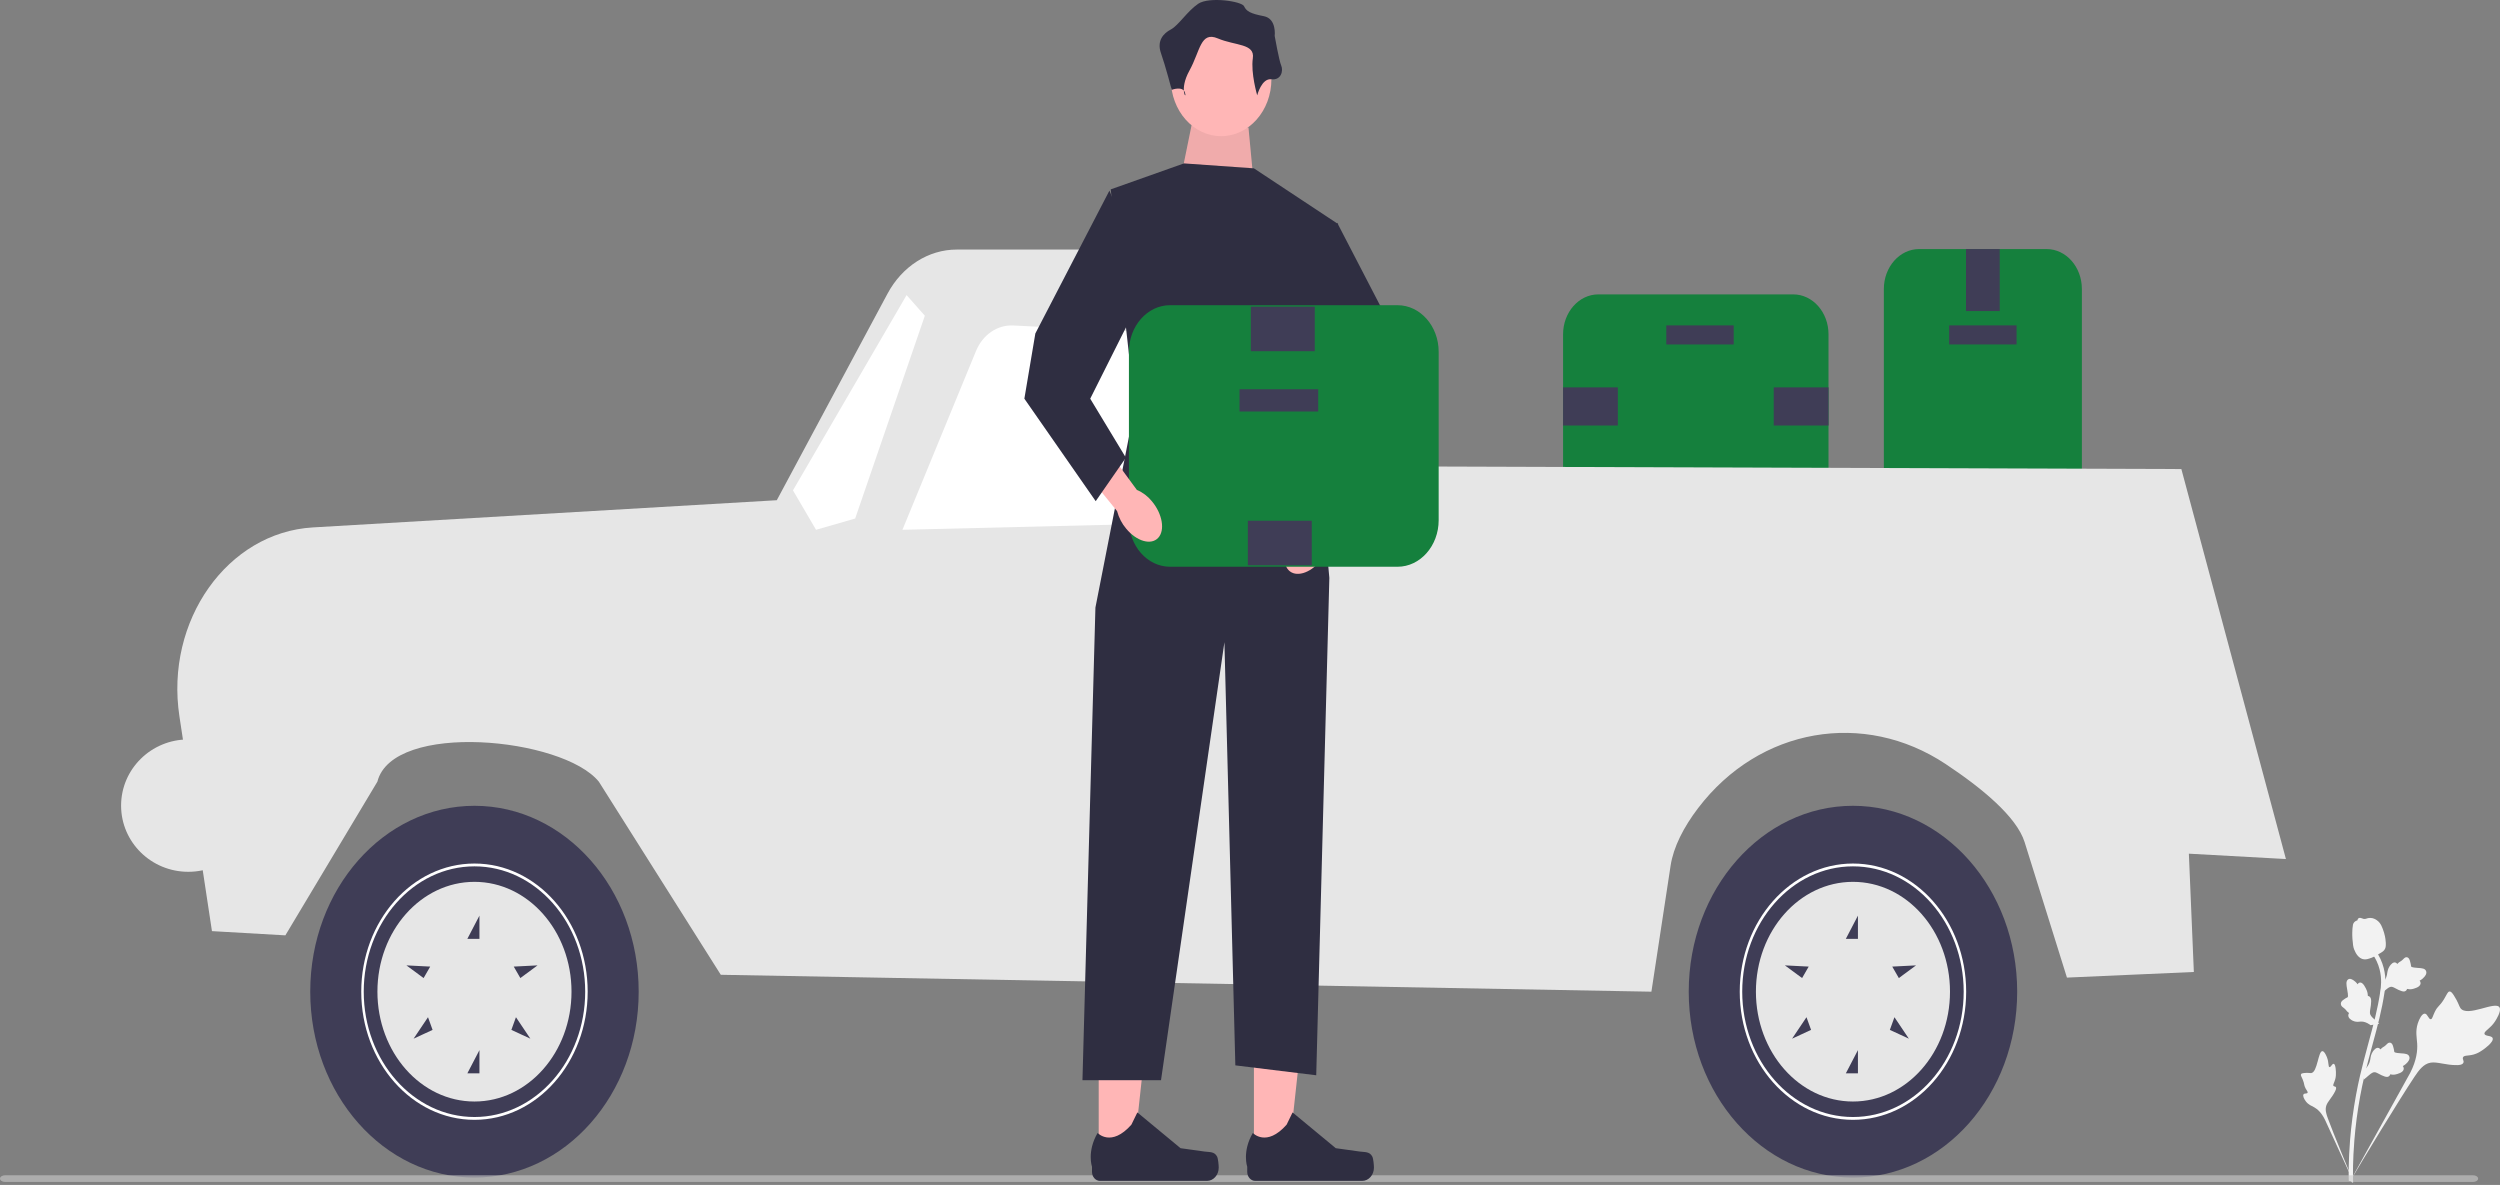 <svg width="1133" height="537" viewBox="0 0 1133 537" fill="none" xmlns="http://www.w3.org/2000/svg">
<rect x="0" y="0" width="1133" height="537" fill="#808080" stroke="none"/>
<g clip-path="url(#clip0_28_457)">
<path d="M853.761 230.955V130.957C853.761 120.987 860.927 112.876 869.736 112.876H927.531C936.34 112.876 943.506 120.987 943.506 130.957V230.955C943.506 240.925 936.34 249.037 927.531 249.037H869.736C860.927 249.037 853.761 240.925 853.761 230.955Z" fill="#15803D"/>
<path d="M883.358 156.101H913.909V147.456H883.358V156.101Z" fill="#3F3D56"/>
<path d="M890.995 140.972H906.271V112.876H890.995V140.972Z" fill="#3F3D56"/>
<path d="M890.995 249.037H906.271V220.94H890.995V249.037Z" fill="#3F3D56"/>
<path d="M812.707 234.996H724.36C715.551 234.996 708.385 226.885 708.385 216.915V151.498C708.385 141.527 715.551 133.416 724.36 133.416H812.707C821.516 133.416 828.682 141.527 828.682 151.498V216.915C828.682 226.885 821.516 234.996 812.707 234.996Z" fill="#15803D"/>
<path d="M785.718 147.464H755.167V156.109H785.718V147.464Z" fill="#3F3D56"/>
<path d="M733.208 192.851V175.561H708.385V192.851H733.208Z" fill="#3F3D56"/>
<path d="M828.682 192.851V175.561H803.859V192.851H828.682Z" fill="#3F3D56"/>
<path d="M96.058 421.987L81.309 324.608C74.756 281.338 103.05 241.296 141.785 239.026L352.04 226.7L402.22 133.09C408.872 120.679 420.766 113.101 433.591 113.101H584.664C596.539 113.101 606.573 123.068 608.114 136.396L611.951 211.299L988.594 212.575L1035.98 389.314L991.996 386.887L994.251 440.495L936.74 443.048L917.568 381.689C913.958 370.135 898.139 357.108 881.697 346.209C844.836 321.774 797.48 329.616 769.585 366.234C763.004 374.873 758.404 383.873 757.118 392.312L748.418 449.43L326.667 441.772L271.393 354.254C255.062 334.139 177.972 326.751 171.03 354.254L129.324 423.902L96.058 421.987Z" fill="#E6E6E6"/>
<path d="M554.454 170.062L566.862 236.273L408.988 240.102L442.331 159.07C445.356 151.719 451.996 147.155 459.154 147.507L534.806 151.23C544.383 151.702 552.465 159.448 554.454 170.062Z" fill="white"/>
<path d="M387.562 234.996L419.137 143.096L410.87 133.739L359.37 222.232L369.834 240.102L387.562 234.996Z" fill="white"/>
<path d="M839.76 533.672C880.864 533.672 914.186 495.955 914.186 449.43C914.186 402.904 880.864 365.188 839.76 365.188C798.655 365.188 765.333 402.904 765.333 449.43C765.333 495.955 798.655 533.672 839.76 533.672Z" fill="#3F3D56"/>
<path d="M788.45 449.43C788.45 417.407 811.467 391.354 839.759 391.354C868.052 391.354 891.069 417.407 891.069 449.43C891.069 481.453 868.052 507.506 839.759 507.506C811.467 507.506 788.45 481.453 788.45 449.43ZM789.578 449.43C789.578 480.749 812.089 506.229 839.759 506.229C867.43 506.229 889.941 480.749 889.941 449.43C889.941 418.111 867.43 392.631 839.759 392.631C812.089 392.631 789.578 418.111 789.578 449.43Z" fill="white"/>
<path d="M795.78 449.43C795.78 476.922 815.47 499.209 839.76 499.209C864.049 499.209 883.739 476.922 883.739 449.43C883.739 421.938 864.049 399.651 839.76 399.651C815.47 399.651 795.78 421.938 795.78 449.43ZM868.348 437.51L860.555 443.258L857.562 438.059L868.348 437.51ZM856.485 466.745L858.56 461L865.094 470.729L856.485 466.745ZM836.532 486.445L842.015 475.917V486.445H836.532ZM836.532 425.495L842.015 414.967V425.495H836.532ZM812.17 470.729L818.704 461L820.779 466.745L812.17 470.729ZM808.916 437.51L819.702 438.059L816.708 443.258L808.916 437.51Z" fill="#E6E6E6"/>
<path d="M215.027 533.672C256.132 533.672 289.454 495.955 289.454 449.43C289.454 402.904 256.132 365.188 215.027 365.188C173.923 365.188 140.601 402.904 140.601 449.43C140.601 495.955 173.923 533.672 215.027 533.672Z" fill="#3F3D56"/>
<path d="M163.718 449.43C163.718 417.407 186.735 391.354 215.027 391.354C243.32 391.354 266.337 417.407 266.337 449.43C266.337 481.453 243.32 507.506 215.027 507.506C186.735 507.506 163.718 481.453 163.718 449.43ZM164.846 449.43C164.846 480.749 187.357 506.229 215.027 506.229C242.698 506.229 265.209 480.749 265.209 449.43C265.209 418.111 242.698 392.631 215.027 392.631C187.357 392.631 164.846 418.111 164.846 449.43Z" fill="white"/>
<path d="M171.048 449.43C171.048 476.922 190.738 499.209 215.027 499.209C239.317 499.209 259.007 476.922 259.007 449.43C259.007 421.938 239.317 399.651 215.027 399.651C190.738 399.651 171.048 421.938 171.048 449.43ZM243.615 437.51L235.823 443.258L232.829 438.059L243.615 437.51ZM231.753 466.745L233.828 461L240.362 470.729L231.753 466.745ZM211.8 486.445L217.283 475.917V486.445H211.8ZM211.8 425.495L217.283 414.967V425.495H211.8ZM187.438 470.729L193.972 461L196.047 466.745L187.438 470.729ZM184.184 437.51L194.97 438.059L191.976 443.258L184.184 437.51Z" fill="#E6E6E6"/>
<path d="M525.702 270.097H568.554V259.886H525.702V270.097Z" fill="#3F3D56"/>
<path d="M1129.69 470.547C1129.29 469.164 1126.27 469.773 1125.97 468.535C1125.68 467.302 1128.59 466.269 1130.82 462.794C1131.22 462.167 1133.75 458.219 1132.78 456.558C1130.94 453.41 1118.13 461.25 1115.06 456.851C1114.39 455.885 1114.11 454.228 1112.1 451.143C1111.3 449.916 1110.79 449.323 1110.17 449.341C1109.3 449.366 1108.99 450.597 1107.63 452.827C1105.58 456.172 1104.84 455.752 1103.49 458.493C1102.48 460.528 1102.36 461.828 1101.64 461.904C1100.62 462.013 1100.2 459.48 1098.95 459.381C1097.67 459.281 1096.39 461.784 1095.76 463.74C1094.57 467.41 1095.31 470.214 1095.47 473.01C1095.65 476.048 1095.23 480.495 1092.32 486.202L1064.81 535.805C1070.72 525.693 1087.49 498.119 1094.24 488.005C1096.19 485.085 1098.29 482.153 1101.52 481.601C1104.62 481.07 1108.4 482.809 1113.67 482.708C1114.29 482.696 1116 482.639 1116.42 481.61C1116.77 480.76 1115.91 480.021 1116.22 479.221C1116.64 478.149 1118.52 478.609 1121.08 477.897C1122.89 477.395 1124.11 476.566 1125.17 475.852C1125.49 475.637 1130.22 472.389 1129.69 470.547Z" fill="#F2F2F2"/>
<path d="M1057.65 482.128C1056.93 481.951 1056.32 483.808 1055.7 483.613C1055.09 483.418 1055.48 481.506 1054.61 479.266C1054.46 478.862 1053.47 476.316 1052.47 476.376C1050.58 476.49 1050.28 485.867 1047.49 486.305C1046.87 486.401 1046.08 486.077 1044.16 486.303C1043.4 486.393 1042.99 486.507 1042.82 486.853C1042.58 487.343 1043.03 487.871 1043.6 489.274C1044.46 491.378 1044.06 491.668 1044.86 493.208C1045.45 494.352 1045.98 494.793 1045.81 495.217C1045.56 495.817 1044.34 495.321 1043.94 495.986C1043.52 496.666 1044.24 498.097 1044.91 499.013C1046.16 500.731 1047.58 501.132 1048.84 501.848C1050.21 502.626 1052.02 504.141 1053.65 507.407L1067.23 537C1064.55 530.801 1057.43 513.529 1054.99 506.858C1054.29 504.932 1053.62 502.922 1054.31 500.97C1054.98 499.092 1056.82 497.494 1058.3 494.535C1058.47 494.189 1058.94 493.221 1058.62 492.692C1058.35 492.255 1057.78 492.518 1057.52 492.114C1057.18 491.573 1057.92 490.661 1058.35 489.033C1058.65 487.885 1058.65 486.964 1058.64 486.172C1058.64 485.934 1058.6 482.364 1057.65 482.128Z" fill="#F2F2F2"/>
<path d="M1071.19 489.348L1071.62 484.89L1071.88 484.61C1073.09 483.315 1073.85 481.943 1074.13 480.531C1074.17 480.306 1074.21 480.079 1074.25 479.848C1074.39 478.931 1074.56 477.792 1075.34 476.608C1075.78 475.949 1076.93 474.459 1078.12 474.979C1078.44 475.115 1078.66 475.351 1078.81 475.6C1078.84 475.557 1078.88 475.514 1078.93 475.467C1079.44 474.902 1079.8 474.695 1080.14 474.496C1080.41 474.343 1080.68 474.185 1081.15 473.764C1081.35 473.58 1081.52 473.414 1081.65 473.274C1082.07 472.853 1082.6 472.359 1083.34 472.554C1084.11 472.794 1084.38 473.631 1084.55 474.184C1084.87 475.172 1084.96 475.852 1085.03 476.302C1085.05 476.467 1085.08 476.652 1085.1 476.712C1085.27 477.196 1087.4 477.321 1088.2 477.373C1090 477.484 1091.56 477.58 1091.93 478.975C1092.2 479.973 1091.64 481.062 1090.22 482.297C1089.77 482.681 1089.33 482.947 1088.95 483.145C1089.18 483.399 1089.37 483.744 1089.38 484.214C1089.41 485.328 1088.4 486.182 1086.38 486.758C1085.88 486.902 1085.21 487.094 1084.33 487.046C1083.91 487.022 1083.55 486.95 1083.24 486.883C1083.19 487.083 1083.11 487.291 1082.96 487.488C1082.51 488.07 1081.78 488.217 1080.8 487.89C1079.71 487.547 1078.86 487.082 1078.1 486.672C1077.44 486.316 1076.87 486.011 1076.39 485.928C1075.5 485.787 1074.67 486.409 1073.68 487.236L1071.19 489.348Z" fill="#F2F2F2"/>
<path d="M1078.29 463.955L1074.37 464.619L1074.07 464.403C1072.65 463.406 1071.29 462.925 1070.01 462.972C1069.81 462.98 1069.6 462.999 1069.4 463.018C1068.58 463.096 1067.56 463.192 1066.35 462.64C1065.67 462.33 1064.11 461.446 1064.25 460.013C1064.29 459.627 1064.43 459.33 1064.61 459.102C1064.56 459.072 1064.52 459.04 1064.46 459.007C1063.85 458.588 1063.58 458.247 1063.33 457.919C1063.13 457.666 1062.92 457.406 1062.45 457.004C1062.24 456.827 1062.05 456.691 1061.9 456.576C1061.43 456.226 1060.88 455.767 1060.86 454.917C1060.87 454.008 1061.51 453.505 1061.94 453.171C1062.71 452.576 1063.26 452.298 1063.63 452.113C1063.77 452.046 1063.92 451.97 1063.96 451.933C1064.33 451.624 1063.9 449.262 1063.74 448.372C1063.38 446.372 1063.07 444.642 1064.16 443.878C1064.95 443.331 1066.02 443.668 1067.44 444.911C1067.88 445.299 1068.22 445.716 1068.48 446.089C1068.64 445.764 1068.89 445.47 1069.29 445.338C1070.23 445.027 1071.22 445.915 1072.22 447.975C1072.47 448.487 1072.81 449.176 1072.99 450.154C1073.07 450.614 1073.11 451.031 1073.13 451.387C1073.31 451.387 1073.51 451.427 1073.72 451.544C1074.33 451.888 1074.64 452.644 1074.61 453.804C1074.59 455.079 1074.41 456.136 1074.25 457.069C1074.11 457.883 1074 458.585 1074.05 459.13C1074.15 460.139 1074.89 460.89 1075.85 461.767L1078.29 463.955Z" fill="#F2F2F2"/>
<path d="M1078.82 450.637L1079.24 446.178L1079.51 445.898C1080.72 444.603 1081.47 443.231 1081.76 441.819C1081.8 441.595 1081.84 441.368 1081.87 441.136C1082.02 440.22 1082.19 439.08 1082.97 437.897C1083.41 437.237 1084.56 435.747 1085.75 436.267C1086.07 436.404 1086.29 436.639 1086.44 436.889C1086.47 436.845 1086.51 436.802 1086.55 436.755C1087.07 436.19 1087.43 435.983 1087.77 435.784C1088.04 435.631 1088.31 435.473 1088.78 435.052C1088.98 434.868 1089.14 434.702 1089.28 434.563C1089.7 434.141 1090.23 433.647 1090.96 433.843C1091.74 434.082 1092 434.919 1092.18 435.473C1092.49 436.461 1092.59 437.14 1092.66 437.59C1092.68 437.755 1092.71 437.94 1092.73 438C1092.9 438.484 1095.02 438.609 1095.83 438.662C1097.63 438.772 1099.18 438.868 1099.56 440.263C1099.83 441.262 1099.27 442.35 1097.85 443.585C1097.4 443.97 1096.96 444.235 1096.57 444.433C1096.81 444.687 1097 445.032 1097.01 445.503C1097.04 446.616 1096.03 447.47 1094.01 448.046C1093.51 448.191 1092.84 448.382 1091.96 448.334C1091.54 448.311 1091.18 448.239 1090.87 448.171C1090.82 448.371 1090.74 448.579 1090.58 448.777C1090.14 449.358 1089.41 449.506 1088.43 449.178C1087.34 448.836 1086.48 448.37 1085.73 447.961C1085.07 447.604 1084.5 447.299 1084.02 447.216C1083.13 447.075 1082.3 447.697 1081.31 448.524L1078.82 450.637Z" fill="#F2F2F2"/>
<path d="M1066.11 536.059L1065.42 535.285L1064.46 535.169C1064.46 535.067 1064.45 534.827 1064.45 534.453C1064.41 532.402 1064.3 526.16 1065.06 516.569C1065.6 509.874 1066.5 503.079 1067.73 496.367C1068.96 489.646 1070.24 484.644 1071.27 480.624C1072.04 477.592 1072.83 474.717 1073.59 471.916C1075.63 464.432 1077.56 457.362 1078.75 449.299C1079.02 447.499 1079.57 443.752 1078.43 439.329C1077.78 436.764 1076.65 434.35 1075.08 432.155L1076.6 430.77C1078.33 433.195 1079.57 435.869 1080.3 438.716C1081.56 443.62 1080.96 447.703 1080.67 449.664C1079.45 457.87 1077.51 465.008 1075.45 472.564C1074.69 475.355 1073.91 478.218 1073.14 481.237C1072.12 485.22 1070.85 490.178 1069.63 496.813C1068.42 503.444 1067.53 510.157 1067 516.768C1066.24 526.237 1066.36 532.386 1066.4 534.407C1066.41 535.485 1066.42 535.711 1066.11 536.059Z" fill="#F2F2F2"/>
<path d="M1070.92 434.693C1070.85 434.673 1070.77 434.651 1070.69 434.625C1069.09 434.117 1067.81 432.643 1066.88 430.243C1066.44 429.114 1066.34 427.926 1066.13 425.557C1066.1 425.192 1065.96 423.344 1066.13 420.894C1066.25 419.294 1066.4 418.651 1066.78 418.146C1067.21 417.584 1067.79 417.262 1068.4 417.1C1068.41 416.888 1068.47 416.681 1068.6 416.484C1069.1 415.669 1069.93 416.004 1070.39 416.179C1070.62 416.272 1070.9 416.39 1071.22 416.451C1071.73 416.55 1072.03 416.45 1072.49 416.3C1072.92 416.157 1073.46 415.978 1074.21 415.994C1075.69 416.017 1076.79 416.769 1077.15 417.017C1079.05 418.311 1079.71 420.375 1080.47 422.765C1080.62 423.244 1081.12 424.976 1081.24 427.205C1081.32 428.814 1081.14 429.473 1080.92 429.943C1080.49 430.911 1079.82 431.36 1078.16 432.304C1076.43 433.293 1075.56 433.788 1074.85 434.043C1073.19 434.632 1072.15 435.002 1070.92 434.693Z" fill="#F2F2F2"/>
<path d="M0 534.145C0 534.987 1.043 535.663 2.343 535.663H1120.74C1122.04 535.663 1123.08 534.987 1123.08 534.145C1123.08 533.302 1122.04 532.626 1120.74 532.626H2.343C1.043 532.626 0 533.302 0 534.145Z" fill="#CCCCCC" fill-opacity="0.6"/>
<path d="M568.281 524.554L583.938 524.552L591.387 456.194L568.278 456.196L568.281 524.554Z" fill="#FFB6B6"/>
<path d="M621.925 524.152C622.413 525.081 622.67 528.081 622.67 529.162C622.67 532.484 620.291 535.177 617.356 535.177L568.867 535.177C566.865 535.177 565.241 533.339 565.241 531.073V528.788C565.241 528.788 562.843 521.921 567.781 513.456C567.781 513.456 573.919 520.084 583.091 509.703L585.795 504.157L605.373 520.363L616.225 521.875C618.599 522.206 620.704 521.824 621.925 524.152Z" fill="#2F2E41"/>
<path d="M497.934 524.554L513.591 524.552L521.04 456.194L497.931 456.196L497.934 524.554Z" fill="#FFB6B6"/>
<path d="M551.578 524.152C552.066 525.081 552.323 528.081 552.323 529.162C552.323 532.484 549.944 535.177 547.009 535.177L498.52 535.177C496.517 535.177 494.894 533.339 494.894 531.073V528.788C494.894 528.788 492.495 521.921 497.434 513.456C497.434 513.456 503.572 520.084 512.744 509.703L515.448 504.157L535.026 520.363L545.878 521.875C548.252 522.206 550.357 521.824 551.578 524.152Z" fill="#2F2E41"/>
<path d="M565.802 57.789L568.774 89.191L534.096 85.826L540.041 56.668L565.802 57.789Z" fill="#FFB6B6"/>
<path opacity="0.1" d="M565.802 57.789L568.774 89.191L534.096 85.826L540.041 56.668L565.802 57.789Z" fill="black" fill-opacity="0.6"/>
<path d="M553.416 61.714C566.002 61.714 576.205 50.166 576.205 35.921C576.205 21.675 566.002 10.127 553.416 10.127C540.83 10.127 530.628 21.675 530.628 35.921C530.628 50.166 540.83 61.714 553.416 61.714Z" fill="#FFB6B6"/>
<path d="M568.278 76.294L606.425 101.527L593.926 169.937L602.461 261.897L596.516 487.313L559.857 482.827L554.903 291.056L526.169 489.556H490.57L496.445 275.355L514.279 184.516L503.381 85.826L536.573 74.051L568.278 76.294Z" fill="#2F2E41"/>
<path d="M569.765 43.21C569.765 43.21 571.746 35.36 576.205 35.921C580.663 36.481 581.654 31.995 580.663 29.753C579.673 27.509 577.691 16.295 577.691 16.295C577.691 16.295 578.682 8.444 572.737 7.323C566.792 6.202 564.81 5.08 563.82 2.837C562.829 0.594 547.967 -1.649 543.013 1.716C538.059 5.08 534.095 11.535 530.628 13.354C527.16 15.173 524.187 18.538 526.169 24.145C528.151 29.753 531.025 40.719 531.025 40.719C531.025 40.719 536.077 38.724 537.068 42.089C538.059 45.453 534.095 40.967 539.05 31.995C544.004 23.024 544.004 14.052 551.93 17.416C559.856 20.781 568.774 19.659 567.783 26.388C566.792 33.117 569.765 43.21 569.765 43.21Z" fill="#2F2E41"/>
<path d="M586.753 241.779C581.984 247.495 580.724 254.913 583.938 258.348C587.152 261.783 593.623 259.933 598.393 254.215C600.326 251.96 601.754 249.214 602.557 246.207L622.494 221.701L612.135 211.356L593.58 236.613C590.973 237.694 588.632 239.465 586.753 241.779Z" fill="#FFB6B6"/>
<path d="M606.023 100.966L639.597 165.709L644.571 195.265L612.241 241.711L598.563 222.006L614.727 195.265L588.615 143.189L606.023 100.966Z" fill="#2F2E41"/>
<path d="M511.627 235.751V159.416C511.627 147.781 519.99 138.316 530.269 138.316H633.36C643.639 138.316 652.002 147.781 652.002 159.416V235.751C652.002 247.386 643.639 256.851 633.36 256.851H530.269C519.99 256.851 511.627 247.386 511.627 235.751Z" fill="#15803D"/>
<path d="M561.761 186.496H597.412V176.408H561.761V186.496Z" fill="#3F3D56"/>
<path d="M594.49 256.174V235.998H565.524V256.174H594.49Z" fill="#3F3D56"/>
<path d="M595.85 159.169V138.993H566.884V159.169H595.85Z" fill="#3F3D56"/>
<path d="M522.061 227.2C526.83 232.916 528.09 240.334 524.876 243.769C521.662 247.204 515.191 245.354 510.421 239.636C508.488 237.381 507.06 234.635 506.257 231.628L486.32 207.122L496.68 196.777L515.234 222.034C517.841 223.114 520.182 224.886 522.061 227.2Z" fill="#FFB6B6"/>
<path d="M502.791 86.387L469.218 151.129L464.244 180.686L496.574 227.132L510.252 207.427L494.087 180.686L520.2 128.61L502.791 86.387Z" fill="#2F2E41"/>
<path d="M85.326 395.099C102.142 395.099 115.774 381.67 115.774 365.104C115.774 348.538 102.142 335.109 85.326 335.109C68.511 335.109 54.879 348.538 54.879 365.104C54.879 381.67 68.511 395.099 85.326 395.099Z" fill="#E6E6E6"/>
</g>
<defs>
<clipPath id="clip0_28_457">
<rect width="1133" height="537" fill="white"/>
</clipPath>
</defs>
</svg>
